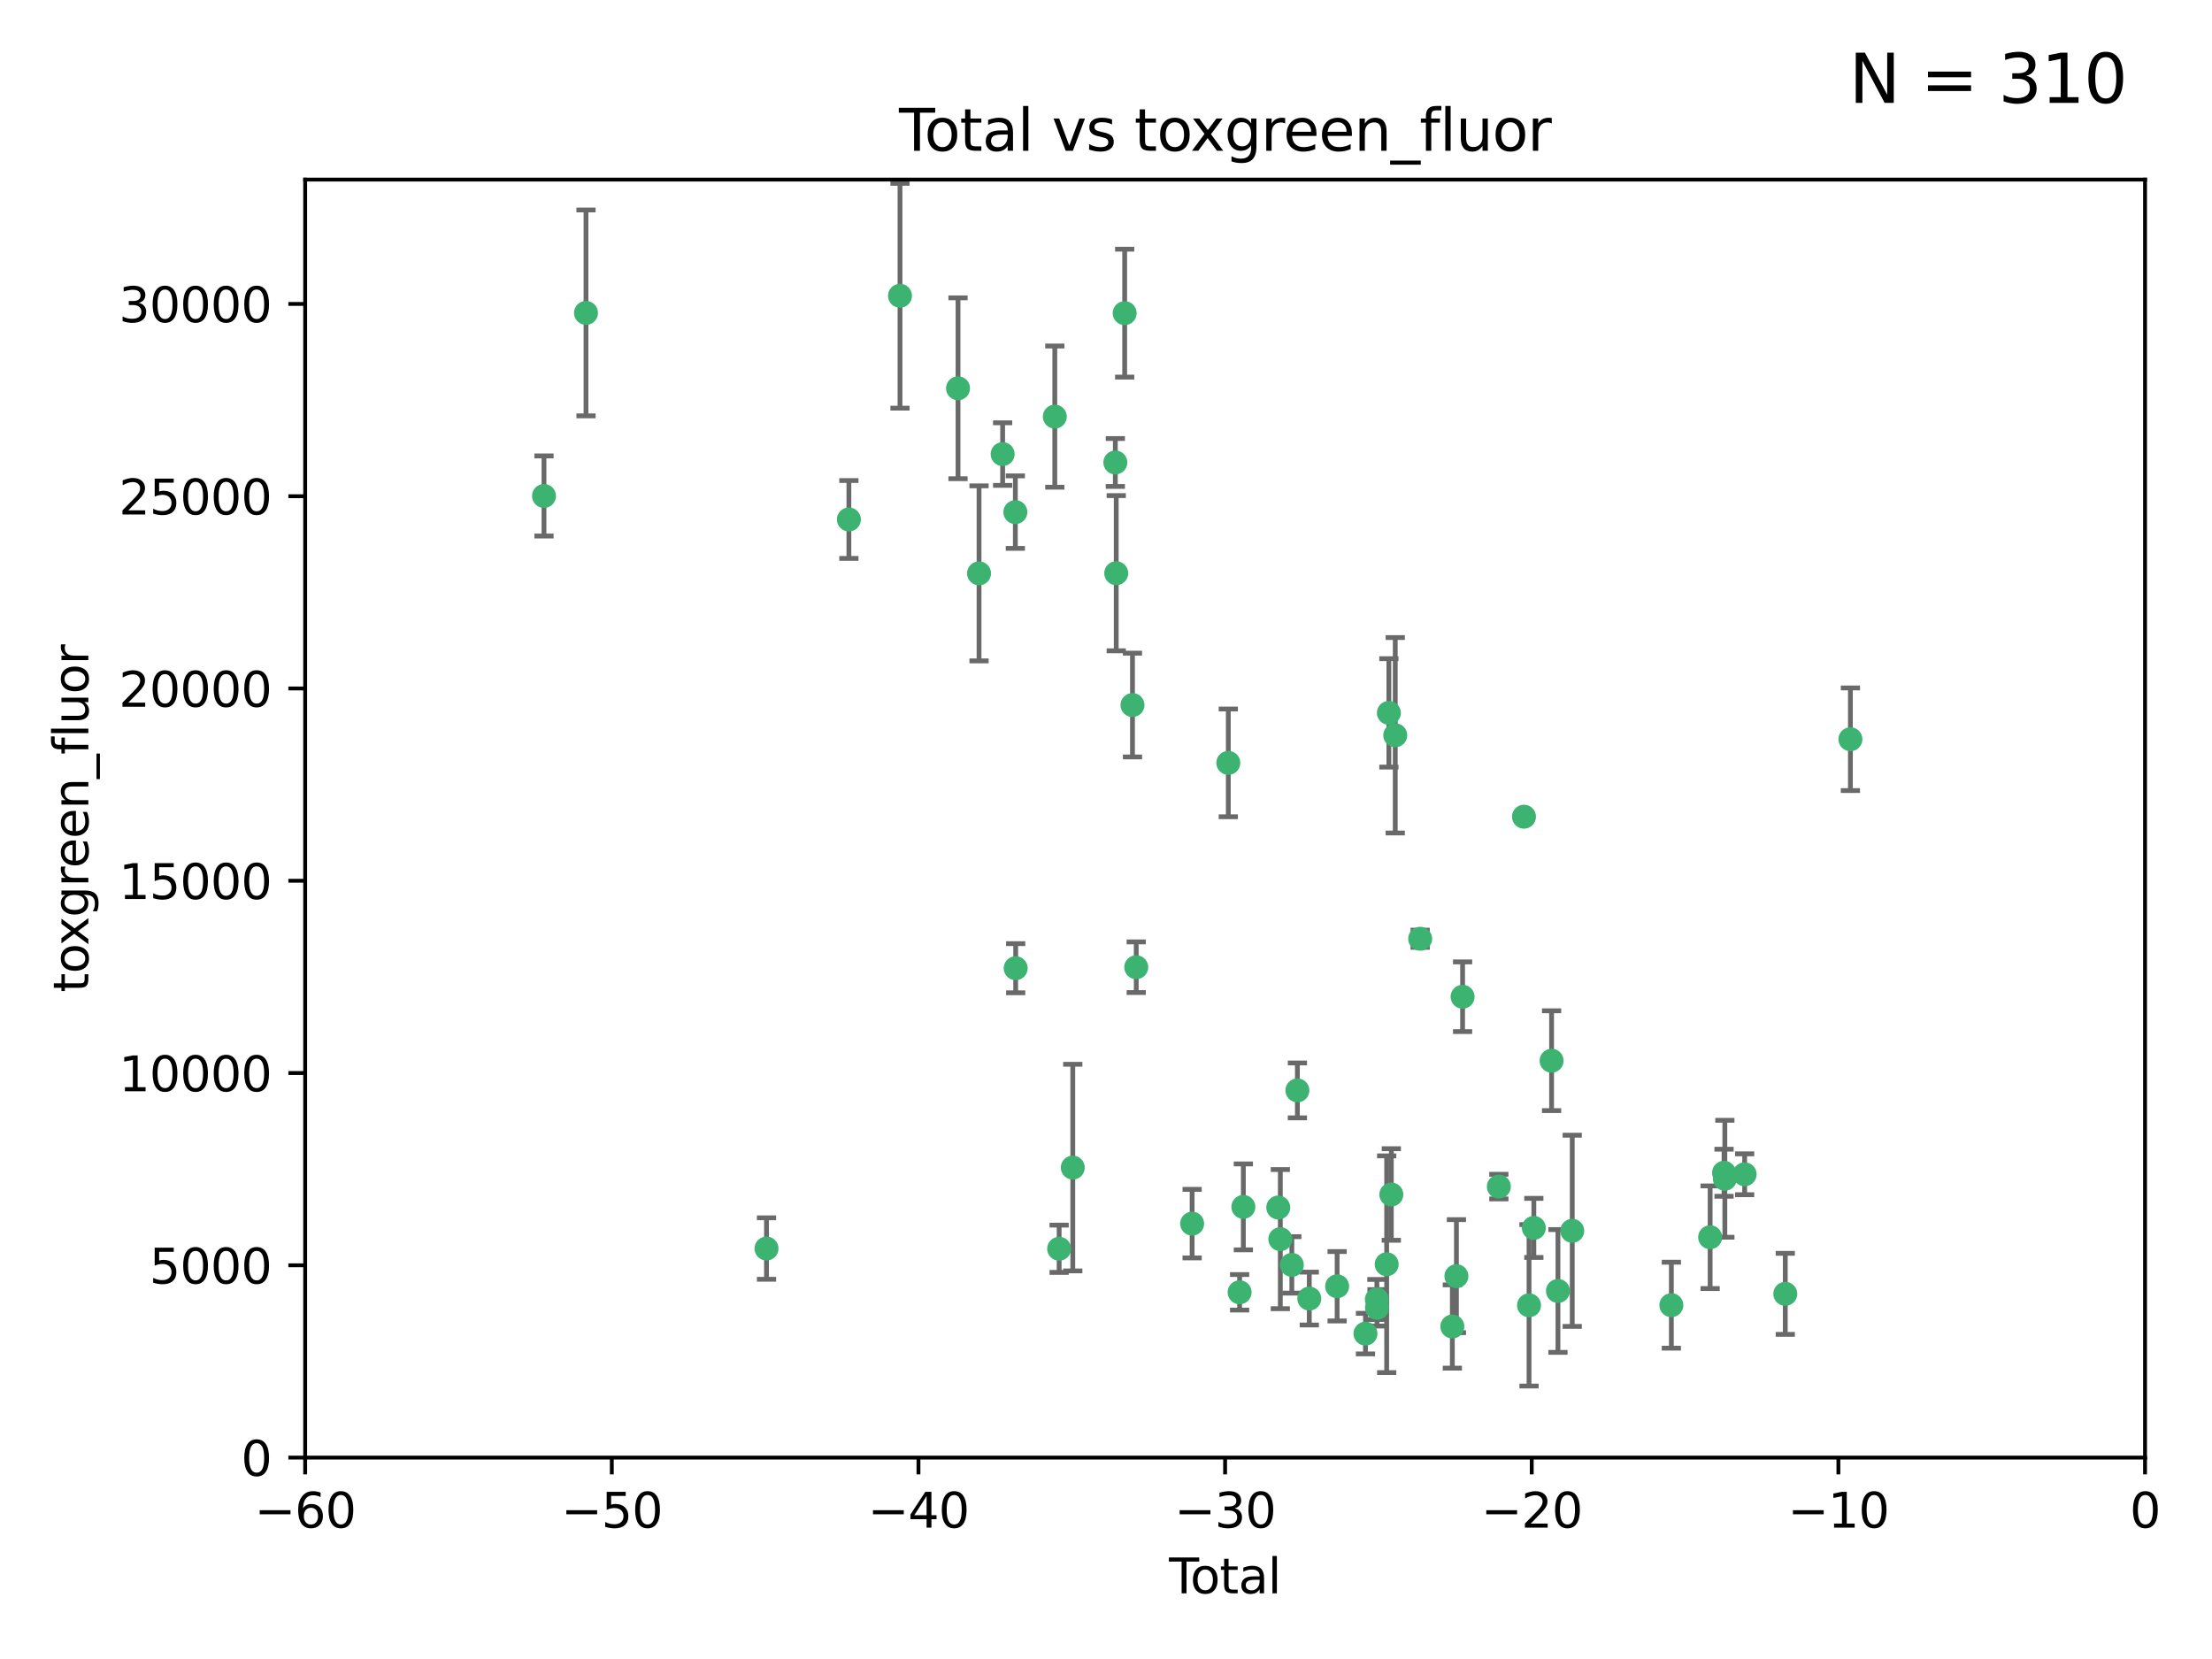 <?xml version="1.0" encoding="utf-8" standalone="no"?>
<!DOCTYPE svg PUBLIC "-//W3C//DTD SVG 1.1//EN"
  "http://www.w3.org/Graphics/SVG/1.1/DTD/svg11.dtd">
<svg xmlns:xlink="http://www.w3.org/1999/xlink" width="460.8pt" height="345.6pt" viewBox="0 0 460.8 345.6" xmlns="http://www.w3.org/2000/svg" version="1.1">
 <defs>
  <style type="text/css">*{stroke-linejoin: round; stroke-linecap: butt}</style>
 </defs>
 <g id="figure_1">
  <g id="patch_1">
   <path d="M 0 345.6 
L 460.8 345.6 
L 460.8 0 
L 0 0 
z
" style="fill: #ffffff"/>
  </g>
  <g id="axes_1">
   <g id="patch_2">
    <path d="M 63.571 303.64 
L 446.85 303.64 
L 446.85 37.411 
L 63.571 37.411 
z
" style="fill: #ffffff"/>
   </g>
   <g id="PathCollection_1">
    <defs>
     <path id="m41f78b7381" d="M 0 1.118 
C 0.297 1.118 0.581 1 0.791 0.791 
C 1 0.581 1.118 0.297 1.118 0 
C 1.118 -0.297 1 -0.581 0.791 -0.791 
C 0.581 -1 0.297 -1.118 0 -1.118 
C -0.297 -1.118 -0.581 -1 -0.791 -0.791 
C -1 -0.581 -1.118 -0.297 -1.118 0 
C -1.118 0.297 -1 0.581 -0.791 0.791 
C -0.581 1 -0.297 1.118 0 1.118 
z
" style="stroke: #3cb371"/>
    </defs>
    <g clip-path="url(#p07f45125e8)">
     <use xlink:href="#m41f78b7381" x="113.324" y="103.319" style="fill: #3cb371; stroke: #3cb371"/>
     <use xlink:href="#m41f78b7381" x="122.075" y="65.184" style="fill: #3cb371; stroke: #3cb371"/>
     <use xlink:href="#m41f78b7381" x="159.676" y="260.094" style="fill: #3cb371; stroke: #3cb371"/>
     <use xlink:href="#m41f78b7381" x="176.84" y="108.214" style="fill: #3cb371; stroke: #3cb371"/>
     <use xlink:href="#m41f78b7381" x="187.487" y="61.614" style="fill: #3cb371; stroke: #3cb371"/>
     <use xlink:href="#m41f78b7381" x="199.574" y="80.887" style="fill: #3cb371; stroke: #3cb371"/>
     <use xlink:href="#m41f78b7381" x="203.952" y="119.44" style="fill: #3cb371; stroke: #3cb371"/>
     <use xlink:href="#m41f78b7381" x="208.867" y="94.593" style="fill: #3cb371; stroke: #3cb371"/>
     <use xlink:href="#m41f78b7381" x="211.515" y="106.684" style="fill: #3cb371; stroke: #3cb371"/>
     <use xlink:href="#m41f78b7381" x="211.585" y="201.695" style="fill: #3cb371; stroke: #3cb371"/>
     <use xlink:href="#m41f78b7381" x="219.736" y="86.787" style="fill: #3cb371; stroke: #3cb371"/>
     <use xlink:href="#m41f78b7381" x="220.638" y="260.14" style="fill: #3cb371; stroke: #3cb371"/>
     <use xlink:href="#m41f78b7381" x="223.48" y="243.228" style="fill: #3cb371; stroke: #3cb371"/>
     <use xlink:href="#m41f78b7381" x="232.345" y="96.341" style="fill: #3cb371; stroke: #3cb371"/>
     <use xlink:href="#m41f78b7381" x="232.53" y="119.409" style="fill: #3cb371; stroke: #3cb371"/>
     <use xlink:href="#m41f78b7381" x="234.291" y="65.233" style="fill: #3cb371; stroke: #3cb371"/>
     <use xlink:href="#m41f78b7381" x="235.917" y="146.874" style="fill: #3cb371; stroke: #3cb371"/>
     <use xlink:href="#m41f78b7381" x="236.699" y="201.487" style="fill: #3cb371; stroke: #3cb371"/>
     <use xlink:href="#m41f78b7381" x="248.343" y="254.906" style="fill: #3cb371; stroke: #3cb371"/>
     <use xlink:href="#m41f78b7381" x="255.878" y="158.921" style="fill: #3cb371; stroke: #3cb371"/>
     <use xlink:href="#m41f78b7381" x="258.233" y="269.209" style="fill: #3cb371; stroke: #3cb371"/>
     <use xlink:href="#m41f78b7381" x="259.013" y="251.417" style="fill: #3cb371; stroke: #3cb371"/>
     <use xlink:href="#m41f78b7381" x="266.284" y="251.547" style="fill: #3cb371; stroke: #3cb371"/>
     <use xlink:href="#m41f78b7381" x="266.715" y="258.133" style="fill: #3cb371; stroke: #3cb371"/>
     <use xlink:href="#m41f78b7381" x="269.11" y="263.497" style="fill: #3cb371; stroke: #3cb371"/>
     <use xlink:href="#m41f78b7381" x="270.272" y="227.152" style="fill: #3cb371; stroke: #3cb371"/>
     <use xlink:href="#m41f78b7381" x="272.749" y="270.514" style="fill: #3cb371; stroke: #3cb371"/>
     <use xlink:href="#m41f78b7381" x="278.547" y="267.951" style="fill: #3cb371; stroke: #3cb371"/>
     <use xlink:href="#m41f78b7381" x="284.454" y="277.818" style="fill: #3cb371; stroke: #3cb371"/>
     <use xlink:href="#m41f78b7381" x="286.83" y="270.703" style="fill: #3cb371; stroke: #3cb371"/>
     <use xlink:href="#m41f78b7381" x="286.857" y="272.443" style="fill: #3cb371; stroke: #3cb371"/>
     <use xlink:href="#m41f78b7381" x="288.87" y="263.364" style="fill: #3cb371; stroke: #3cb371"/>
     <use xlink:href="#m41f78b7381" x="289.329" y="148.507" style="fill: #3cb371; stroke: #3cb371"/>
     <use xlink:href="#m41f78b7381" x="289.839" y="248.836" style="fill: #3cb371; stroke: #3cb371"/>
     <use xlink:href="#m41f78b7381" x="290.656" y="153.171" style="fill: #3cb371; stroke: #3cb371"/>
     <use xlink:href="#m41f78b7381" x="295.844" y="195.558" style="fill: #3cb371; stroke: #3cb371"/>
     <use xlink:href="#m41f78b7381" x="302.549" y="276.333" style="fill: #3cb371; stroke: #3cb371"/>
     <use xlink:href="#m41f78b7381" x="303.399" y="265.846" style="fill: #3cb371; stroke: #3cb371"/>
     <use xlink:href="#m41f78b7381" x="304.684" y="207.64" style="fill: #3cb371; stroke: #3cb371"/>
     <use xlink:href="#m41f78b7381" x="312.237" y="247.192" style="fill: #3cb371; stroke: #3cb371"/>
     <use xlink:href="#m41f78b7381" x="317.472" y="170.133" style="fill: #3cb371; stroke: #3cb371"/>
     <use xlink:href="#m41f78b7381" x="318.526" y="271.92" style="fill: #3cb371; stroke: #3cb371"/>
     <use xlink:href="#m41f78b7381" x="319.527" y="255.796" style="fill: #3cb371; stroke: #3cb371"/>
     <use xlink:href="#m41f78b7381" x="323.223" y="220.964" style="fill: #3cb371; stroke: #3cb371"/>
     <use xlink:href="#m41f78b7381" x="324.55" y="268.93" style="fill: #3cb371; stroke: #3cb371"/>
     <use xlink:href="#m41f78b7381" x="327.528" y="256.398" style="fill: #3cb371; stroke: #3cb371"/>
     <use xlink:href="#m41f78b7381" x="348.174" y="271.892" style="fill: #3cb371; stroke: #3cb371"/>
     <use xlink:href="#m41f78b7381" x="356.254" y="257.738" style="fill: #3cb371; stroke: #3cb371"/>
     <use xlink:href="#m41f78b7381" x="359.15" y="244.305" style="fill: #3cb371; stroke: #3cb371"/>
     <use xlink:href="#m41f78b7381" x="359.317" y="245.561" style="fill: #3cb371; stroke: #3cb371"/>
     <use xlink:href="#m41f78b7381" x="363.442" y="244.625" style="fill: #3cb371; stroke: #3cb371"/>
     <use xlink:href="#m41f78b7381" x="371.908" y="269.529" style="fill: #3cb371; stroke: #3cb371"/>
     <use xlink:href="#m41f78b7381" x="385.474" y="153.996" style="fill: #3cb371; stroke: #3cb371"/>
    </g>
   </g>
   <g id="matplotlib.axis_1">
    <g id="xtick_1">
     <g id="line2d_1">
      <defs>
       <path id="m1f40b7a25b" d="M 0 0 
L 0 3.5 
" style="stroke: #000000; stroke-width: 0.8"/>
      </defs>
      <g>
       <use xlink:href="#m1f40b7a25b" x="63.571" y="303.64" style="stroke: #000000; stroke-width: 0.8"/>
      </g>
     </g>
     <g id="text_1">
      <!-- −60 -->
      <g transform="translate(53.019 318.238)scale(0.1 -0.1)">
       <defs>
        <path id="DejaVuSans-2212" d="M 678 2272 
L 4684 2272 
L 4684 1741 
L 678 1741 
L 678 2272 
z
" transform="scale(0.016)"/>
        <path id="DejaVuSans-36" d="M 2113 2584 
Q 1688 2584 1439 2293 
Q 1191 2003 1191 1497 
Q 1191 994 1439 701 
Q 1688 409 2113 409 
Q 2538 409 2786 701 
Q 3034 994 3034 1497 
Q 3034 2003 2786 2293 
Q 2538 2584 2113 2584 
z
M 3366 4563 
L 3366 3988 
Q 3128 4100 2886 4159 
Q 2644 4219 2406 4219 
Q 1781 4219 1451 3797 
Q 1122 3375 1075 2522 
Q 1259 2794 1537 2939 
Q 1816 3084 2150 3084 
Q 2853 3084 3261 2657 
Q 3669 2231 3669 1497 
Q 3669 778 3244 343 
Q 2819 -91 2113 -91 
Q 1303 -91 875 529 
Q 447 1150 447 2328 
Q 447 3434 972 4092 
Q 1497 4750 2381 4750 
Q 2619 4750 2861 4703 
Q 3103 4656 3366 4563 
z
" transform="scale(0.016)"/>
        <path id="DejaVuSans-30" d="M 2034 4250 
Q 1547 4250 1301 3770 
Q 1056 3291 1056 2328 
Q 1056 1369 1301 889 
Q 1547 409 2034 409 
Q 2525 409 2770 889 
Q 3016 1369 3016 2328 
Q 3016 3291 2770 3770 
Q 2525 4250 2034 4250 
z
M 2034 4750 
Q 2819 4750 3233 4129 
Q 3647 3509 3647 2328 
Q 3647 1150 3233 529 
Q 2819 -91 2034 -91 
Q 1250 -91 836 529 
Q 422 1150 422 2328 
Q 422 3509 836 4129 
Q 1250 4750 2034 4750 
z
" transform="scale(0.016)"/>
       </defs>
       <use xlink:href="#DejaVuSans-2212"/>
       <use xlink:href="#DejaVuSans-36" x="83.789"/>
       <use xlink:href="#DejaVuSans-30" x="147.412"/>
      </g>
     </g>
    </g>
    <g id="xtick_2">
     <g id="line2d_2">
      <g>
       <use xlink:href="#m1f40b7a25b" x="127.451" y="303.64" style="stroke: #000000; stroke-width: 0.8"/>
      </g>
     </g>
     <g id="text_2">
      <!-- −50 -->
      <g transform="translate(116.899 318.238)scale(0.1 -0.1)">
       <defs>
        <path id="DejaVuSans-35" d="M 691 4666 
L 3169 4666 
L 3169 4134 
L 1269 4134 
L 1269 2991 
Q 1406 3038 1543 3061 
Q 1681 3084 1819 3084 
Q 2600 3084 3056 2656 
Q 3513 2228 3513 1497 
Q 3513 744 3044 326 
Q 2575 -91 1722 -91 
Q 1428 -91 1123 -41 
Q 819 9 494 109 
L 494 744 
Q 775 591 1075 516 
Q 1375 441 1709 441 
Q 2250 441 2565 725 
Q 2881 1009 2881 1497 
Q 2881 1984 2565 2268 
Q 2250 2553 1709 2553 
Q 1456 2553 1204 2497 
Q 953 2441 691 2322 
L 691 4666 
z
" transform="scale(0.016)"/>
       </defs>
       <use xlink:href="#DejaVuSans-2212"/>
       <use xlink:href="#DejaVuSans-35" x="83.789"/>
       <use xlink:href="#DejaVuSans-30" x="147.412"/>
      </g>
     </g>
    </g>
    <g id="xtick_3">
     <g id="line2d_3">
      <g>
       <use xlink:href="#m1f40b7a25b" x="191.331" y="303.64" style="stroke: #000000; stroke-width: 0.8"/>
      </g>
     </g>
     <g id="text_3">
      <!-- −40 -->
      <g transform="translate(180.778 318.238)scale(0.1 -0.1)">
       <defs>
        <path id="DejaVuSans-34" d="M 2419 4116 
L 825 1625 
L 2419 1625 
L 2419 4116 
z
M 2253 4666 
L 3047 4666 
L 3047 1625 
L 3713 1625 
L 3713 1100 
L 3047 1100 
L 3047 0 
L 2419 0 
L 2419 1100 
L 313 1100 
L 313 1709 
L 2253 4666 
z
" transform="scale(0.016)"/>
       </defs>
       <use xlink:href="#DejaVuSans-2212"/>
       <use xlink:href="#DejaVuSans-34" x="83.789"/>
       <use xlink:href="#DejaVuSans-30" x="147.412"/>
      </g>
     </g>
    </g>
    <g id="xtick_4">
     <g id="line2d_4">
      <g>
       <use xlink:href="#m1f40b7a25b" x="255.211" y="303.64" style="stroke: #000000; stroke-width: 0.8"/>
      </g>
     </g>
     <g id="text_4">
      <!-- −30 -->
      <g transform="translate(244.658 318.238)scale(0.1 -0.1)">
       <defs>
        <path id="DejaVuSans-33" d="M 2597 2516 
Q 3050 2419 3304 2112 
Q 3559 1806 3559 1356 
Q 3559 666 3084 287 
Q 2609 -91 1734 -91 
Q 1441 -91 1130 -33 
Q 819 25 488 141 
L 488 750 
Q 750 597 1062 519 
Q 1375 441 1716 441 
Q 2309 441 2620 675 
Q 2931 909 2931 1356 
Q 2931 1769 2642 2001 
Q 2353 2234 1838 2234 
L 1294 2234 
L 1294 2753 
L 1863 2753 
Q 2328 2753 2575 2939 
Q 2822 3125 2822 3475 
Q 2822 3834 2567 4026 
Q 2313 4219 1838 4219 
Q 1578 4219 1281 4162 
Q 984 4106 628 3988 
L 628 4550 
Q 988 4650 1302 4700 
Q 1616 4750 1894 4750 
Q 2613 4750 3031 4423 
Q 3450 4097 3450 3541 
Q 3450 3153 3228 2886 
Q 3006 2619 2597 2516 
z
" transform="scale(0.016)"/>
       </defs>
       <use xlink:href="#DejaVuSans-2212"/>
       <use xlink:href="#DejaVuSans-33" x="83.789"/>
       <use xlink:href="#DejaVuSans-30" x="147.412"/>
      </g>
     </g>
    </g>
    <g id="xtick_5">
     <g id="line2d_5">
      <g>
       <use xlink:href="#m1f40b7a25b" x="319.09" y="303.64" style="stroke: #000000; stroke-width: 0.8"/>
      </g>
     </g>
     <g id="text_5">
      <!-- −20 -->
      <g transform="translate(308.538 318.238)scale(0.1 -0.1)">
       <defs>
        <path id="DejaVuSans-32" d="M 1228 531 
L 3431 531 
L 3431 0 
L 469 0 
L 469 531 
Q 828 903 1448 1529 
Q 2069 2156 2228 2338 
Q 2531 2678 2651 2914 
Q 2772 3150 2772 3378 
Q 2772 3750 2511 3984 
Q 2250 4219 1831 4219 
Q 1534 4219 1204 4116 
Q 875 4013 500 3803 
L 500 4441 
Q 881 4594 1212 4672 
Q 1544 4750 1819 4750 
Q 2544 4750 2975 4387 
Q 3406 4025 3406 3419 
Q 3406 3131 3298 2873 
Q 3191 2616 2906 2266 
Q 2828 2175 2409 1742 
Q 1991 1309 1228 531 
z
" transform="scale(0.016)"/>
       </defs>
       <use xlink:href="#DejaVuSans-2212"/>
       <use xlink:href="#DejaVuSans-32" x="83.789"/>
       <use xlink:href="#DejaVuSans-30" x="147.412"/>
      </g>
     </g>
    </g>
    <g id="xtick_6">
     <g id="line2d_6">
      <g>
       <use xlink:href="#m1f40b7a25b" x="382.97" y="303.64" style="stroke: #000000; stroke-width: 0.8"/>
      </g>
     </g>
     <g id="text_6">
      <!-- −10 -->
      <g transform="translate(372.418 318.238)scale(0.1 -0.1)">
       <defs>
        <path id="DejaVuSans-31" d="M 794 531 
L 1825 531 
L 1825 4091 
L 703 3866 
L 703 4441 
L 1819 4666 
L 2450 4666 
L 2450 531 
L 3481 531 
L 3481 0 
L 794 0 
L 794 531 
z
" transform="scale(0.016)"/>
       </defs>
       <use xlink:href="#DejaVuSans-2212"/>
       <use xlink:href="#DejaVuSans-31" x="83.789"/>
       <use xlink:href="#DejaVuSans-30" x="147.412"/>
      </g>
     </g>
    </g>
    <g id="xtick_7">
     <g id="line2d_7">
      <g>
       <use xlink:href="#m1f40b7a25b" x="446.85" y="303.64" style="stroke: #000000; stroke-width: 0.8"/>
      </g>
     </g>
     <g id="text_7">
      <!-- 0 -->
      <g transform="translate(443.669 318.238)scale(0.1 -0.1)">
       <use xlink:href="#DejaVuSans-30"/>
      </g>
     </g>
    </g>
    <g id="text_8">
     <!-- Total -->
     <g transform="translate(243.534 331.917)scale(0.1 -0.1)">
      <defs>
       <path id="DejaVuSans-54" d="M -19 4666 
L 3928 4666 
L 3928 4134 
L 2272 4134 
L 2272 0 
L 1638 0 
L 1638 4134 
L -19 4134 
L -19 4666 
z
" transform="scale(0.016)"/>
       <path id="DejaVuSans-6f" d="M 1959 3097 
Q 1497 3097 1228 2736 
Q 959 2375 959 1747 
Q 959 1119 1226 758 
Q 1494 397 1959 397 
Q 2419 397 2687 759 
Q 2956 1122 2956 1747 
Q 2956 2369 2687 2733 
Q 2419 3097 1959 3097 
z
M 1959 3584 
Q 2709 3584 3137 3096 
Q 3566 2609 3566 1747 
Q 3566 888 3137 398 
Q 2709 -91 1959 -91 
Q 1206 -91 779 398 
Q 353 888 353 1747 
Q 353 2609 779 3096 
Q 1206 3584 1959 3584 
z
" transform="scale(0.016)"/>
       <path id="DejaVuSans-74" d="M 1172 4494 
L 1172 3500 
L 2356 3500 
L 2356 3053 
L 1172 3053 
L 1172 1153 
Q 1172 725 1289 603 
Q 1406 481 1766 481 
L 2356 481 
L 2356 0 
L 1766 0 
Q 1100 0 847 248 
Q 594 497 594 1153 
L 594 3053 
L 172 3053 
L 172 3500 
L 594 3500 
L 594 4494 
L 1172 4494 
z
" transform="scale(0.016)"/>
       <path id="DejaVuSans-61" d="M 2194 1759 
Q 1497 1759 1228 1600 
Q 959 1441 959 1056 
Q 959 750 1161 570 
Q 1363 391 1709 391 
Q 2188 391 2477 730 
Q 2766 1069 2766 1631 
L 2766 1759 
L 2194 1759 
z
M 3341 1997 
L 3341 0 
L 2766 0 
L 2766 531 
Q 2569 213 2275 61 
Q 1981 -91 1556 -91 
Q 1019 -91 701 211 
Q 384 513 384 1019 
Q 384 1609 779 1909 
Q 1175 2209 1959 2209 
L 2766 2209 
L 2766 2266 
Q 2766 2663 2505 2880 
Q 2244 3097 1772 3097 
Q 1472 3097 1187 3025 
Q 903 2953 641 2809 
L 641 3341 
Q 956 3463 1253 3523 
Q 1550 3584 1831 3584 
Q 2591 3584 2966 3190 
Q 3341 2797 3341 1997 
z
" transform="scale(0.016)"/>
       <path id="DejaVuSans-6c" d="M 603 4863 
L 1178 4863 
L 1178 0 
L 603 0 
L 603 4863 
z
" transform="scale(0.016)"/>
      </defs>
      <use xlink:href="#DejaVuSans-54"/>
      <use xlink:href="#DejaVuSans-6f" x="44.084"/>
      <use xlink:href="#DejaVuSans-74" x="105.266"/>
      <use xlink:href="#DejaVuSans-61" x="144.475"/>
      <use xlink:href="#DejaVuSans-6c" x="205.754"/>
     </g>
    </g>
   </g>
   <g id="matplotlib.axis_2">
    <g id="ytick_1">
     <g id="line2d_8">
      <defs>
       <path id="me2e75169f5" d="M 0 0 
L -3.5 0 
" style="stroke: #000000; stroke-width: 0.8"/>
      </defs>
      <g>
       <use xlink:href="#me2e75169f5" x="63.571" y="303.64" style="stroke: #000000; stroke-width: 0.8"/>
      </g>
     </g>
     <g id="text_9">
      <!-- 0 -->
      <g transform="translate(50.209 307.439)scale(0.1 -0.1)">
       <use xlink:href="#DejaVuSans-30"/>
      </g>
     </g>
    </g>
    <g id="ytick_2">
     <g id="line2d_9">
      <g>
       <use xlink:href="#me2e75169f5" x="63.571" y="263.586" style="stroke: #000000; stroke-width: 0.8"/>
      </g>
     </g>
     <g id="text_10">
      <!-- 5000 -->
      <g transform="translate(31.121 267.385)scale(0.1 -0.1)">
       <use xlink:href="#DejaVuSans-35"/>
       <use xlink:href="#DejaVuSans-30" x="63.623"/>
       <use xlink:href="#DejaVuSans-30" x="127.246"/>
       <use xlink:href="#DejaVuSans-30" x="190.869"/>
      </g>
     </g>
    </g>
    <g id="ytick_3">
     <g id="line2d_10">
      <g>
       <use xlink:href="#me2e75169f5" x="63.571" y="223.532" style="stroke: #000000; stroke-width: 0.8"/>
      </g>
     </g>
     <g id="text_11">
      <!-- 10000 -->
      <g transform="translate(24.759 227.331)scale(0.1 -0.1)">
       <use xlink:href="#DejaVuSans-31"/>
       <use xlink:href="#DejaVuSans-30" x="63.623"/>
       <use xlink:href="#DejaVuSans-30" x="127.246"/>
       <use xlink:href="#DejaVuSans-30" x="190.869"/>
       <use xlink:href="#DejaVuSans-30" x="254.492"/>
      </g>
     </g>
    </g>
    <g id="ytick_4">
     <g id="line2d_11">
      <g>
       <use xlink:href="#me2e75169f5" x="63.571" y="183.478" style="stroke: #000000; stroke-width: 0.8"/>
      </g>
     </g>
     <g id="text_12">
      <!-- 15000 -->
      <g transform="translate(24.759 187.278)scale(0.1 -0.1)">
       <use xlink:href="#DejaVuSans-31"/>
       <use xlink:href="#DejaVuSans-35" x="63.623"/>
       <use xlink:href="#DejaVuSans-30" x="127.246"/>
       <use xlink:href="#DejaVuSans-30" x="190.869"/>
       <use xlink:href="#DejaVuSans-30" x="254.492"/>
      </g>
     </g>
    </g>
    <g id="ytick_5">
     <g id="line2d_12">
      <g>
       <use xlink:href="#me2e75169f5" x="63.571" y="143.424" style="stroke: #000000; stroke-width: 0.8"/>
      </g>
     </g>
     <g id="text_13">
      <!-- 20000 -->
      <g transform="translate(24.759 147.224)scale(0.1 -0.1)">
       <use xlink:href="#DejaVuSans-32"/>
       <use xlink:href="#DejaVuSans-30" x="63.623"/>
       <use xlink:href="#DejaVuSans-30" x="127.246"/>
       <use xlink:href="#DejaVuSans-30" x="190.869"/>
       <use xlink:href="#DejaVuSans-30" x="254.492"/>
      </g>
     </g>
    </g>
    <g id="ytick_6">
     <g id="line2d_13">
      <g>
       <use xlink:href="#me2e75169f5" x="63.571" y="103.371" style="stroke: #000000; stroke-width: 0.8"/>
      </g>
     </g>
     <g id="text_14">
      <!-- 25000 -->
      <g transform="translate(24.759 107.17)scale(0.1 -0.1)">
       <use xlink:href="#DejaVuSans-32"/>
       <use xlink:href="#DejaVuSans-35" x="63.623"/>
       <use xlink:href="#DejaVuSans-30" x="127.246"/>
       <use xlink:href="#DejaVuSans-30" x="190.869"/>
       <use xlink:href="#DejaVuSans-30" x="254.492"/>
      </g>
     </g>
    </g>
    <g id="ytick_7">
     <g id="line2d_14">
      <g>
       <use xlink:href="#me2e75169f5" x="63.571" y="63.317" style="stroke: #000000; stroke-width: 0.8"/>
      </g>
     </g>
     <g id="text_15">
      <!-- 30000 -->
      <g transform="translate(24.759 67.116)scale(0.1 -0.1)">
       <use xlink:href="#DejaVuSans-33"/>
       <use xlink:href="#DejaVuSans-30" x="63.623"/>
       <use xlink:href="#DejaVuSans-30" x="127.246"/>
       <use xlink:href="#DejaVuSans-30" x="190.869"/>
       <use xlink:href="#DejaVuSans-30" x="254.492"/>
      </g>
     </g>
    </g>
    <g id="text_16">
     <!-- toxgreen_fluor -->
     <g transform="translate(18.401 206.72)rotate(-90)scale(0.1 -0.1)">
      <defs>
       <path id="DejaVuSans-78" d="M 3513 3500 
L 2247 1797 
L 3578 0 
L 2900 0 
L 1881 1375 
L 863 0 
L 184 0 
L 1544 1831 
L 300 3500 
L 978 3500 
L 1906 2253 
L 2834 3500 
L 3513 3500 
z
" transform="scale(0.016)"/>
       <path id="DejaVuSans-67" d="M 2906 1791 
Q 2906 2416 2648 2759 
Q 2391 3103 1925 3103 
Q 1463 3103 1205 2759 
Q 947 2416 947 1791 
Q 947 1169 1205 825 
Q 1463 481 1925 481 
Q 2391 481 2648 825 
Q 2906 1169 2906 1791 
z
M 3481 434 
Q 3481 -459 3084 -895 
Q 2688 -1331 1869 -1331 
Q 1566 -1331 1297 -1286 
Q 1028 -1241 775 -1147 
L 775 -588 
Q 1028 -725 1275 -790 
Q 1522 -856 1778 -856 
Q 2344 -856 2625 -561 
Q 2906 -266 2906 331 
L 2906 616 
Q 2728 306 2450 153 
Q 2172 0 1784 0 
Q 1141 0 747 490 
Q 353 981 353 1791 
Q 353 2603 747 3093 
Q 1141 3584 1784 3584 
Q 2172 3584 2450 3431 
Q 2728 3278 2906 2969 
L 2906 3500 
L 3481 3500 
L 3481 434 
z
" transform="scale(0.016)"/>
       <path id="DejaVuSans-72" d="M 2631 2963 
Q 2534 3019 2420 3045 
Q 2306 3072 2169 3072 
Q 1681 3072 1420 2755 
Q 1159 2438 1159 1844 
L 1159 0 
L 581 0 
L 581 3500 
L 1159 3500 
L 1159 2956 
Q 1341 3275 1631 3429 
Q 1922 3584 2338 3584 
Q 2397 3584 2469 3576 
Q 2541 3569 2628 3553 
L 2631 2963 
z
" transform="scale(0.016)"/>
       <path id="DejaVuSans-65" d="M 3597 1894 
L 3597 1613 
L 953 1613 
Q 991 1019 1311 708 
Q 1631 397 2203 397 
Q 2534 397 2845 478 
Q 3156 559 3463 722 
L 3463 178 
Q 3153 47 2828 -22 
Q 2503 -91 2169 -91 
Q 1331 -91 842 396 
Q 353 884 353 1716 
Q 353 2575 817 3079 
Q 1281 3584 2069 3584 
Q 2775 3584 3186 3129 
Q 3597 2675 3597 1894 
z
M 3022 2063 
Q 3016 2534 2758 2815 
Q 2500 3097 2075 3097 
Q 1594 3097 1305 2825 
Q 1016 2553 972 2059 
L 3022 2063 
z
" transform="scale(0.016)"/>
       <path id="DejaVuSans-6e" d="M 3513 2113 
L 3513 0 
L 2938 0 
L 2938 2094 
Q 2938 2591 2744 2837 
Q 2550 3084 2163 3084 
Q 1697 3084 1428 2787 
Q 1159 2491 1159 1978 
L 1159 0 
L 581 0 
L 581 3500 
L 1159 3500 
L 1159 2956 
Q 1366 3272 1645 3428 
Q 1925 3584 2291 3584 
Q 2894 3584 3203 3211 
Q 3513 2838 3513 2113 
z
" transform="scale(0.016)"/>
       <path id="DejaVuSans-5f" d="M 3263 -1063 
L 3263 -1509 
L -63 -1509 
L -63 -1063 
L 3263 -1063 
z
" transform="scale(0.016)"/>
       <path id="DejaVuSans-66" d="M 2375 4863 
L 2375 4384 
L 1825 4384 
Q 1516 4384 1395 4259 
Q 1275 4134 1275 3809 
L 1275 3500 
L 2222 3500 
L 2222 3053 
L 1275 3053 
L 1275 0 
L 697 0 
L 697 3053 
L 147 3053 
L 147 3500 
L 697 3500 
L 697 3744 
Q 697 4328 969 4595 
Q 1241 4863 1831 4863 
L 2375 4863 
z
" transform="scale(0.016)"/>
       <path id="DejaVuSans-75" d="M 544 1381 
L 544 3500 
L 1119 3500 
L 1119 1403 
Q 1119 906 1312 657 
Q 1506 409 1894 409 
Q 2359 409 2629 706 
Q 2900 1003 2900 1516 
L 2900 3500 
L 3475 3500 
L 3475 0 
L 2900 0 
L 2900 538 
Q 2691 219 2414 64 
Q 2138 -91 1772 -91 
Q 1169 -91 856 284 
Q 544 659 544 1381 
z
M 1991 3584 
L 1991 3584 
z
" transform="scale(0.016)"/>
      </defs>
      <use xlink:href="#DejaVuSans-74"/>
      <use xlink:href="#DejaVuSans-6f" x="39.209"/>
      <use xlink:href="#DejaVuSans-78" x="97.266"/>
      <use xlink:href="#DejaVuSans-67" x="156.445"/>
      <use xlink:href="#DejaVuSans-72" x="219.922"/>
      <use xlink:href="#DejaVuSans-65" x="258.785"/>
      <use xlink:href="#DejaVuSans-65" x="320.309"/>
      <use xlink:href="#DejaVuSans-6e" x="381.832"/>
      <use xlink:href="#DejaVuSans-5f" x="445.211"/>
      <use xlink:href="#DejaVuSans-66" x="495.211"/>
      <use xlink:href="#DejaVuSans-6c" x="530.416"/>
      <use xlink:href="#DejaVuSans-75" x="558.199"/>
      <use xlink:href="#DejaVuSans-6f" x="621.578"/>
      <use xlink:href="#DejaVuSans-72" x="682.76"/>
     </g>
    </g>
   </g>
   <g id="LineCollection_1">
    <path d="M 113.324 111.662 
L 113.324 94.976 
" clip-path="url(#p07f45125e8)" style="fill: none; stroke: #696969"/>
    <path d="M 122.075 86.629 
L 122.075 43.739 
" clip-path="url(#p07f45125e8)" style="fill: none; stroke: #696969"/>
    <path d="M 159.676 266.497 
L 159.676 253.692 
" clip-path="url(#p07f45125e8)" style="fill: none; stroke: #696969"/>
    <path d="M 176.84 116.326 
L 176.84 100.101 
" clip-path="url(#p07f45125e8)" style="fill: none; stroke: #696969"/>
    <path d="M 187.487 85.029 
L 187.487 38.199 
" clip-path="url(#p07f45125e8)" style="fill: none; stroke: #696969"/>
    <path d="M 199.574 99.727 
L 199.574 62.047 
" clip-path="url(#p07f45125e8)" style="fill: none; stroke: #696969"/>
    <path d="M 203.952 137.675 
L 203.952 101.206 
" clip-path="url(#p07f45125e8)" style="fill: none; stroke: #696969"/>
    <path d="M 208.867 101.108 
L 208.867 88.078 
" clip-path="url(#p07f45125e8)" style="fill: none; stroke: #696969"/>
    <path d="M 211.515 114.235 
L 211.515 99.134 
" clip-path="url(#p07f45125e8)" style="fill: none; stroke: #696969"/>
    <path d="M 211.585 206.809 
L 211.585 196.58 
" clip-path="url(#p07f45125e8)" style="fill: none; stroke: #696969"/>
    <path d="M 219.736 101.495 
L 219.736 72.08 
" clip-path="url(#p07f45125e8)" style="fill: none; stroke: #696969"/>
    <path d="M 220.638 265.065 
L 220.638 255.214 
" clip-path="url(#p07f45125e8)" style="fill: none; stroke: #696969"/>
    <path d="M 223.48 264.748 
L 223.48 221.708 
" clip-path="url(#p07f45125e8)" style="fill: none; stroke: #696969"/>
    <path d="M 232.345 101.329 
L 232.345 91.353 
" clip-path="url(#p07f45125e8)" style="fill: none; stroke: #696969"/>
    <path d="M 232.53 135.574 
L 232.53 103.243 
" clip-path="url(#p07f45125e8)" style="fill: none; stroke: #696969"/>
    <path d="M 234.291 78.556 
L 234.291 51.911 
" clip-path="url(#p07f45125e8)" style="fill: none; stroke: #696969"/>
    <path d="M 235.917 157.684 
L 235.917 136.065 
" clip-path="url(#p07f45125e8)" style="fill: none; stroke: #696969"/>
    <path d="M 236.699 206.761 
L 236.699 196.213 
" clip-path="url(#p07f45125e8)" style="fill: none; stroke: #696969"/>
    <path d="M 248.343 262.048 
L 248.343 247.764 
" clip-path="url(#p07f45125e8)" style="fill: none; stroke: #696969"/>
    <path d="M 255.878 170.147 
L 255.878 147.694 
" clip-path="url(#p07f45125e8)" style="fill: none; stroke: #696969"/>
    <path d="M 258.233 272.908 
L 258.233 265.511 
" clip-path="url(#p07f45125e8)" style="fill: none; stroke: #696969"/>
    <path d="M 259.013 260.365 
L 259.013 242.469 
" clip-path="url(#p07f45125e8)" style="fill: none; stroke: #696969"/>
    <path d="M 266.284 252.228 
L 266.284 250.867 
" clip-path="url(#p07f45125e8)" style="fill: none; stroke: #696969"/>
    <path d="M 266.715 272.621 
L 266.715 243.644 
" clip-path="url(#p07f45125e8)" style="fill: none; stroke: #696969"/>
    <path d="M 269.11 269.377 
L 269.11 257.616 
" clip-path="url(#p07f45125e8)" style="fill: none; stroke: #696969"/>
    <path d="M 270.272 232.87 
L 270.272 221.434 
" clip-path="url(#p07f45125e8)" style="fill: none; stroke: #696969"/>
    <path d="M 272.749 276.02 
L 272.749 265.008 
" clip-path="url(#p07f45125e8)" style="fill: none; stroke: #696969"/>
    <path d="M 278.547 275.179 
L 278.547 260.723 
" clip-path="url(#p07f45125e8)" style="fill: none; stroke: #696969"/>
    <path d="M 284.454 282.042 
L 284.454 273.593 
" clip-path="url(#p07f45125e8)" style="fill: none; stroke: #696969"/>
    <path d="M 286.83 274.871 
L 286.83 266.536 
" clip-path="url(#p07f45125e8)" style="fill: none; stroke: #696969"/>
    <path d="M 286.857 276.237 
L 286.857 268.649 
" clip-path="url(#p07f45125e8)" style="fill: none; stroke: #696969"/>
    <path d="M 288.87 285.938 
L 288.87 240.791 
" clip-path="url(#p07f45125e8)" style="fill: none; stroke: #696969"/>
    <path d="M 289.329 159.798 
L 289.329 137.216 
" clip-path="url(#p07f45125e8)" style="fill: none; stroke: #696969"/>
    <path d="M 289.839 258.377 
L 289.839 239.295 
" clip-path="url(#p07f45125e8)" style="fill: none; stroke: #696969"/>
    <path d="M 290.656 173.526 
L 290.656 132.815 
" clip-path="url(#p07f45125e8)" style="fill: none; stroke: #696969"/>
    <path d="M 295.844 197.349 
L 295.844 193.767 
" clip-path="url(#p07f45125e8)" style="fill: none; stroke: #696969"/>
    <path d="M 302.549 285.006 
L 302.549 267.659 
" clip-path="url(#p07f45125e8)" style="fill: none; stroke: #696969"/>
    <path d="M 303.399 277.617 
L 303.399 254.074 
" clip-path="url(#p07f45125e8)" style="fill: none; stroke: #696969"/>
    <path d="M 304.684 214.898 
L 304.684 200.382 
" clip-path="url(#p07f45125e8)" style="fill: none; stroke: #696969"/>
    <path d="M 312.237 249.762 
L 312.237 244.622 
" clip-path="url(#p07f45125e8)" style="fill: none; stroke: #696969"/>
    <path d="M 317.472 170.88 
L 317.472 169.387 
" clip-path="url(#p07f45125e8)" style="fill: none; stroke: #696969"/>
    <path d="M 318.526 288.737 
L 318.526 255.103 
" clip-path="url(#p07f45125e8)" style="fill: none; stroke: #696969"/>
    <path d="M 319.527 261.947 
L 319.527 249.645 
" clip-path="url(#p07f45125e8)" style="fill: none; stroke: #696969"/>
    <path d="M 323.223 231.359 
L 323.223 210.569 
" clip-path="url(#p07f45125e8)" style="fill: none; stroke: #696969"/>
    <path d="M 324.55 281.718 
L 324.55 256.142 
" clip-path="url(#p07f45125e8)" style="fill: none; stroke: #696969"/>
    <path d="M 327.528 276.313 
L 327.528 236.482 
" clip-path="url(#p07f45125e8)" style="fill: none; stroke: #696969"/>
    <path d="M 348.174 280.845 
L 348.174 262.939 
" clip-path="url(#p07f45125e8)" style="fill: none; stroke: #696969"/>
    <path d="M 356.254 268.432 
L 356.254 247.045 
" clip-path="url(#p07f45125e8)" style="fill: none; stroke: #696969"/>
    <path d="M 359.15 249.207 
L 359.15 239.402 
" clip-path="url(#p07f45125e8)" style="fill: none; stroke: #696969"/>
    <path d="M 359.317 257.737 
L 359.317 233.384 
" clip-path="url(#p07f45125e8)" style="fill: none; stroke: #696969"/>
    <path d="M 363.442 248.883 
L 363.442 240.367 
" clip-path="url(#p07f45125e8)" style="fill: none; stroke: #696969"/>
    <path d="M 371.908 277.972 
L 371.908 261.086 
" clip-path="url(#p07f45125e8)" style="fill: none; stroke: #696969"/>
    <path d="M 385.474 164.686 
L 385.474 143.305 
" clip-path="url(#p07f45125e8)" style="fill: none; stroke: #696969"/>
   </g>
   <g id="line2d_15">
    <defs>
     <path id="m0320b5a51d" d="M 2 0 
L -2 -0 
" style="stroke: #696969"/>
    </defs>
    <g clip-path="url(#p07f45125e8)">
     <use xlink:href="#m0320b5a51d" x="113.324" y="111.662" style="fill: #696969; stroke: #696969"/>
     <use xlink:href="#m0320b5a51d" x="122.075" y="86.629" style="fill: #696969; stroke: #696969"/>
     <use xlink:href="#m0320b5a51d" x="159.676" y="266.497" style="fill: #696969; stroke: #696969"/>
     <use xlink:href="#m0320b5a51d" x="176.84" y="116.326" style="fill: #696969; stroke: #696969"/>
     <use xlink:href="#m0320b5a51d" x="187.487" y="85.029" style="fill: #696969; stroke: #696969"/>
     <use xlink:href="#m0320b5a51d" x="199.574" y="99.727" style="fill: #696969; stroke: #696969"/>
     <use xlink:href="#m0320b5a51d" x="203.952" y="137.675" style="fill: #696969; stroke: #696969"/>
     <use xlink:href="#m0320b5a51d" x="208.867" y="101.108" style="fill: #696969; stroke: #696969"/>
     <use xlink:href="#m0320b5a51d" x="211.515" y="114.235" style="fill: #696969; stroke: #696969"/>
     <use xlink:href="#m0320b5a51d" x="211.585" y="206.809" style="fill: #696969; stroke: #696969"/>
     <use xlink:href="#m0320b5a51d" x="219.736" y="101.495" style="fill: #696969; stroke: #696969"/>
     <use xlink:href="#m0320b5a51d" x="220.638" y="265.065" style="fill: #696969; stroke: #696969"/>
     <use xlink:href="#m0320b5a51d" x="223.48" y="264.748" style="fill: #696969; stroke: #696969"/>
     <use xlink:href="#m0320b5a51d" x="232.345" y="101.329" style="fill: #696969; stroke: #696969"/>
     <use xlink:href="#m0320b5a51d" x="232.53" y="135.574" style="fill: #696969; stroke: #696969"/>
     <use xlink:href="#m0320b5a51d" x="234.291" y="78.556" style="fill: #696969; stroke: #696969"/>
     <use xlink:href="#m0320b5a51d" x="235.917" y="157.684" style="fill: #696969; stroke: #696969"/>
     <use xlink:href="#m0320b5a51d" x="236.699" y="206.761" style="fill: #696969; stroke: #696969"/>
     <use xlink:href="#m0320b5a51d" x="248.343" y="262.048" style="fill: #696969; stroke: #696969"/>
     <use xlink:href="#m0320b5a51d" x="255.878" y="170.147" style="fill: #696969; stroke: #696969"/>
     <use xlink:href="#m0320b5a51d" x="258.233" y="272.908" style="fill: #696969; stroke: #696969"/>
     <use xlink:href="#m0320b5a51d" x="259.013" y="260.365" style="fill: #696969; stroke: #696969"/>
     <use xlink:href="#m0320b5a51d" x="266.284" y="252.228" style="fill: #696969; stroke: #696969"/>
     <use xlink:href="#m0320b5a51d" x="266.715" y="272.621" style="fill: #696969; stroke: #696969"/>
     <use xlink:href="#m0320b5a51d" x="269.11" y="269.377" style="fill: #696969; stroke: #696969"/>
     <use xlink:href="#m0320b5a51d" x="270.272" y="232.87" style="fill: #696969; stroke: #696969"/>
     <use xlink:href="#m0320b5a51d" x="272.749" y="276.02" style="fill: #696969; stroke: #696969"/>
     <use xlink:href="#m0320b5a51d" x="278.547" y="275.179" style="fill: #696969; stroke: #696969"/>
     <use xlink:href="#m0320b5a51d" x="284.454" y="282.042" style="fill: #696969; stroke: #696969"/>
     <use xlink:href="#m0320b5a51d" x="286.83" y="274.871" style="fill: #696969; stroke: #696969"/>
     <use xlink:href="#m0320b5a51d" x="286.857" y="276.237" style="fill: #696969; stroke: #696969"/>
     <use xlink:href="#m0320b5a51d" x="288.87" y="285.938" style="fill: #696969; stroke: #696969"/>
     <use xlink:href="#m0320b5a51d" x="289.329" y="159.798" style="fill: #696969; stroke: #696969"/>
     <use xlink:href="#m0320b5a51d" x="289.839" y="258.377" style="fill: #696969; stroke: #696969"/>
     <use xlink:href="#m0320b5a51d" x="290.656" y="173.526" style="fill: #696969; stroke: #696969"/>
     <use xlink:href="#m0320b5a51d" x="295.844" y="197.349" style="fill: #696969; stroke: #696969"/>
     <use xlink:href="#m0320b5a51d" x="302.549" y="285.006" style="fill: #696969; stroke: #696969"/>
     <use xlink:href="#m0320b5a51d" x="303.399" y="277.617" style="fill: #696969; stroke: #696969"/>
     <use xlink:href="#m0320b5a51d" x="304.684" y="214.898" style="fill: #696969; stroke: #696969"/>
     <use xlink:href="#m0320b5a51d" x="312.237" y="249.762" style="fill: #696969; stroke: #696969"/>
     <use xlink:href="#m0320b5a51d" x="317.472" y="170.88" style="fill: #696969; stroke: #696969"/>
     <use xlink:href="#m0320b5a51d" x="318.526" y="288.737" style="fill: #696969; stroke: #696969"/>
     <use xlink:href="#m0320b5a51d" x="319.527" y="261.947" style="fill: #696969; stroke: #696969"/>
     <use xlink:href="#m0320b5a51d" x="323.223" y="231.359" style="fill: #696969; stroke: #696969"/>
     <use xlink:href="#m0320b5a51d" x="324.55" y="281.718" style="fill: #696969; stroke: #696969"/>
     <use xlink:href="#m0320b5a51d" x="327.528" y="276.313" style="fill: #696969; stroke: #696969"/>
     <use xlink:href="#m0320b5a51d" x="348.174" y="280.845" style="fill: #696969; stroke: #696969"/>
     <use xlink:href="#m0320b5a51d" x="356.254" y="268.432" style="fill: #696969; stroke: #696969"/>
     <use xlink:href="#m0320b5a51d" x="359.15" y="249.207" style="fill: #696969; stroke: #696969"/>
     <use xlink:href="#m0320b5a51d" x="359.317" y="257.737" style="fill: #696969; stroke: #696969"/>
     <use xlink:href="#m0320b5a51d" x="363.442" y="248.883" style="fill: #696969; stroke: #696969"/>
     <use xlink:href="#m0320b5a51d" x="371.908" y="277.972" style="fill: #696969; stroke: #696969"/>
     <use xlink:href="#m0320b5a51d" x="385.474" y="164.686" style="fill: #696969; stroke: #696969"/>
    </g>
   </g>
   <g id="line2d_16">
    <g clip-path="url(#p07f45125e8)">
     <use xlink:href="#m0320b5a51d" x="113.324" y="94.976" style="fill: #696969; stroke: #696969"/>
     <use xlink:href="#m0320b5a51d" x="122.075" y="43.739" style="fill: #696969; stroke: #696969"/>
     <use xlink:href="#m0320b5a51d" x="159.676" y="253.692" style="fill: #696969; stroke: #696969"/>
     <use xlink:href="#m0320b5a51d" x="176.84" y="100.101" style="fill: #696969; stroke: #696969"/>
     <use xlink:href="#m0320b5a51d" x="187.487" y="38.199" style="fill: #696969; stroke: #696969"/>
     <use xlink:href="#m0320b5a51d" x="199.574" y="62.047" style="fill: #696969; stroke: #696969"/>
     <use xlink:href="#m0320b5a51d" x="203.952" y="101.206" style="fill: #696969; stroke: #696969"/>
     <use xlink:href="#m0320b5a51d" x="208.867" y="88.078" style="fill: #696969; stroke: #696969"/>
     <use xlink:href="#m0320b5a51d" x="211.515" y="99.134" style="fill: #696969; stroke: #696969"/>
     <use xlink:href="#m0320b5a51d" x="211.585" y="196.58" style="fill: #696969; stroke: #696969"/>
     <use xlink:href="#m0320b5a51d" x="219.736" y="72.08" style="fill: #696969; stroke: #696969"/>
     <use xlink:href="#m0320b5a51d" x="220.638" y="255.214" style="fill: #696969; stroke: #696969"/>
     <use xlink:href="#m0320b5a51d" x="223.48" y="221.708" style="fill: #696969; stroke: #696969"/>
     <use xlink:href="#m0320b5a51d" x="232.345" y="91.353" style="fill: #696969; stroke: #696969"/>
     <use xlink:href="#m0320b5a51d" x="232.53" y="103.243" style="fill: #696969; stroke: #696969"/>
     <use xlink:href="#m0320b5a51d" x="234.291" y="51.911" style="fill: #696969; stroke: #696969"/>
     <use xlink:href="#m0320b5a51d" x="235.917" y="136.065" style="fill: #696969; stroke: #696969"/>
     <use xlink:href="#m0320b5a51d" x="236.699" y="196.213" style="fill: #696969; stroke: #696969"/>
     <use xlink:href="#m0320b5a51d" x="248.343" y="247.764" style="fill: #696969; stroke: #696969"/>
     <use xlink:href="#m0320b5a51d" x="255.878" y="147.694" style="fill: #696969; stroke: #696969"/>
     <use xlink:href="#m0320b5a51d" x="258.233" y="265.511" style="fill: #696969; stroke: #696969"/>
     <use xlink:href="#m0320b5a51d" x="259.013" y="242.469" style="fill: #696969; stroke: #696969"/>
     <use xlink:href="#m0320b5a51d" x="266.284" y="250.867" style="fill: #696969; stroke: #696969"/>
     <use xlink:href="#m0320b5a51d" x="266.715" y="243.644" style="fill: #696969; stroke: #696969"/>
     <use xlink:href="#m0320b5a51d" x="269.11" y="257.616" style="fill: #696969; stroke: #696969"/>
     <use xlink:href="#m0320b5a51d" x="270.272" y="221.434" style="fill: #696969; stroke: #696969"/>
     <use xlink:href="#m0320b5a51d" x="272.749" y="265.008" style="fill: #696969; stroke: #696969"/>
     <use xlink:href="#m0320b5a51d" x="278.547" y="260.723" style="fill: #696969; stroke: #696969"/>
     <use xlink:href="#m0320b5a51d" x="284.454" y="273.593" style="fill: #696969; stroke: #696969"/>
     <use xlink:href="#m0320b5a51d" x="286.83" y="266.536" style="fill: #696969; stroke: #696969"/>
     <use xlink:href="#m0320b5a51d" x="286.857" y="268.649" style="fill: #696969; stroke: #696969"/>
     <use xlink:href="#m0320b5a51d" x="288.87" y="240.791" style="fill: #696969; stroke: #696969"/>
     <use xlink:href="#m0320b5a51d" x="289.329" y="137.216" style="fill: #696969; stroke: #696969"/>
     <use xlink:href="#m0320b5a51d" x="289.839" y="239.295" style="fill: #696969; stroke: #696969"/>
     <use xlink:href="#m0320b5a51d" x="290.656" y="132.815" style="fill: #696969; stroke: #696969"/>
     <use xlink:href="#m0320b5a51d" x="295.844" y="193.767" style="fill: #696969; stroke: #696969"/>
     <use xlink:href="#m0320b5a51d" x="302.549" y="267.659" style="fill: #696969; stroke: #696969"/>
     <use xlink:href="#m0320b5a51d" x="303.399" y="254.074" style="fill: #696969; stroke: #696969"/>
     <use xlink:href="#m0320b5a51d" x="304.684" y="200.382" style="fill: #696969; stroke: #696969"/>
     <use xlink:href="#m0320b5a51d" x="312.237" y="244.622" style="fill: #696969; stroke: #696969"/>
     <use xlink:href="#m0320b5a51d" x="317.472" y="169.387" style="fill: #696969; stroke: #696969"/>
     <use xlink:href="#m0320b5a51d" x="318.526" y="255.103" style="fill: #696969; stroke: #696969"/>
     <use xlink:href="#m0320b5a51d" x="319.527" y="249.645" style="fill: #696969; stroke: #696969"/>
     <use xlink:href="#m0320b5a51d" x="323.223" y="210.569" style="fill: #696969; stroke: #696969"/>
     <use xlink:href="#m0320b5a51d" x="324.55" y="256.142" style="fill: #696969; stroke: #696969"/>
     <use xlink:href="#m0320b5a51d" x="327.528" y="236.482" style="fill: #696969; stroke: #696969"/>
     <use xlink:href="#m0320b5a51d" x="348.174" y="262.939" style="fill: #696969; stroke: #696969"/>
     <use xlink:href="#m0320b5a51d" x="356.254" y="247.045" style="fill: #696969; stroke: #696969"/>
     <use xlink:href="#m0320b5a51d" x="359.15" y="239.402" style="fill: #696969; stroke: #696969"/>
     <use xlink:href="#m0320b5a51d" x="359.317" y="233.384" style="fill: #696969; stroke: #696969"/>
     <use xlink:href="#m0320b5a51d" x="363.442" y="240.367" style="fill: #696969; stroke: #696969"/>
     <use xlink:href="#m0320b5a51d" x="371.908" y="261.086" style="fill: #696969; stroke: #696969"/>
     <use xlink:href="#m0320b5a51d" x="385.474" y="143.305" style="fill: #696969; stroke: #696969"/>
    </g>
   </g>
   <g id="line2d_17">
    <defs>
     <path id="mc873ac18c9" d="M 0 2 
C 0.53 2 1.039 1.789 1.414 1.414 
C 1.789 1.039 2 0.53 2 0 
C 2 -0.53 1.789 -1.039 1.414 -1.414 
C 1.039 -1.789 0.53 -2 0 -2 
C -0.53 -2 -1.039 -1.789 -1.414 -1.414 
C -1.789 -1.039 -2 -0.53 -2 0 
C -2 0.53 -1.789 1.039 -1.414 1.414 
C -1.039 1.789 -0.53 2 0 2 
z
" style="stroke: #3cb371"/>
    </defs>
    <g clip-path="url(#p07f45125e8)">
     <use xlink:href="#mc873ac18c9" x="113.324" y="103.319" style="fill: #3cb371; stroke: #3cb371"/>
     <use xlink:href="#mc873ac18c9" x="122.075" y="65.184" style="fill: #3cb371; stroke: #3cb371"/>
     <use xlink:href="#mc873ac18c9" x="159.676" y="260.094" style="fill: #3cb371; stroke: #3cb371"/>
     <use xlink:href="#mc873ac18c9" x="176.84" y="108.214" style="fill: #3cb371; stroke: #3cb371"/>
     <use xlink:href="#mc873ac18c9" x="187.487" y="61.614" style="fill: #3cb371; stroke: #3cb371"/>
     <use xlink:href="#mc873ac18c9" x="199.574" y="80.887" style="fill: #3cb371; stroke: #3cb371"/>
     <use xlink:href="#mc873ac18c9" x="203.952" y="119.44" style="fill: #3cb371; stroke: #3cb371"/>
     <use xlink:href="#mc873ac18c9" x="208.867" y="94.593" style="fill: #3cb371; stroke: #3cb371"/>
     <use xlink:href="#mc873ac18c9" x="211.515" y="106.684" style="fill: #3cb371; stroke: #3cb371"/>
     <use xlink:href="#mc873ac18c9" x="211.585" y="201.695" style="fill: #3cb371; stroke: #3cb371"/>
     <use xlink:href="#mc873ac18c9" x="219.736" y="86.787" style="fill: #3cb371; stroke: #3cb371"/>
     <use xlink:href="#mc873ac18c9" x="220.638" y="260.14" style="fill: #3cb371; stroke: #3cb371"/>
     <use xlink:href="#mc873ac18c9" x="223.48" y="243.228" style="fill: #3cb371; stroke: #3cb371"/>
     <use xlink:href="#mc873ac18c9" x="232.345" y="96.341" style="fill: #3cb371; stroke: #3cb371"/>
     <use xlink:href="#mc873ac18c9" x="232.53" y="119.409" style="fill: #3cb371; stroke: #3cb371"/>
     <use xlink:href="#mc873ac18c9" x="234.291" y="65.233" style="fill: #3cb371; stroke: #3cb371"/>
     <use xlink:href="#mc873ac18c9" x="235.917" y="146.874" style="fill: #3cb371; stroke: #3cb371"/>
     <use xlink:href="#mc873ac18c9" x="236.699" y="201.487" style="fill: #3cb371; stroke: #3cb371"/>
     <use xlink:href="#mc873ac18c9" x="248.343" y="254.906" style="fill: #3cb371; stroke: #3cb371"/>
     <use xlink:href="#mc873ac18c9" x="255.878" y="158.921" style="fill: #3cb371; stroke: #3cb371"/>
     <use xlink:href="#mc873ac18c9" x="258.233" y="269.209" style="fill: #3cb371; stroke: #3cb371"/>
     <use xlink:href="#mc873ac18c9" x="259.013" y="251.417" style="fill: #3cb371; stroke: #3cb371"/>
     <use xlink:href="#mc873ac18c9" x="266.284" y="251.547" style="fill: #3cb371; stroke: #3cb371"/>
     <use xlink:href="#mc873ac18c9" x="266.715" y="258.133" style="fill: #3cb371; stroke: #3cb371"/>
     <use xlink:href="#mc873ac18c9" x="269.11" y="263.497" style="fill: #3cb371; stroke: #3cb371"/>
     <use xlink:href="#mc873ac18c9" x="270.272" y="227.152" style="fill: #3cb371; stroke: #3cb371"/>
     <use xlink:href="#mc873ac18c9" x="272.749" y="270.514" style="fill: #3cb371; stroke: #3cb371"/>
     <use xlink:href="#mc873ac18c9" x="278.547" y="267.951" style="fill: #3cb371; stroke: #3cb371"/>
     <use xlink:href="#mc873ac18c9" x="284.454" y="277.818" style="fill: #3cb371; stroke: #3cb371"/>
     <use xlink:href="#mc873ac18c9" x="286.83" y="270.703" style="fill: #3cb371; stroke: #3cb371"/>
     <use xlink:href="#mc873ac18c9" x="286.857" y="272.443" style="fill: #3cb371; stroke: #3cb371"/>
     <use xlink:href="#mc873ac18c9" x="288.87" y="263.364" style="fill: #3cb371; stroke: #3cb371"/>
     <use xlink:href="#mc873ac18c9" x="289.329" y="148.507" style="fill: #3cb371; stroke: #3cb371"/>
     <use xlink:href="#mc873ac18c9" x="289.839" y="248.836" style="fill: #3cb371; stroke: #3cb371"/>
     <use xlink:href="#mc873ac18c9" x="290.656" y="153.171" style="fill: #3cb371; stroke: #3cb371"/>
     <use xlink:href="#mc873ac18c9" x="295.844" y="195.558" style="fill: #3cb371; stroke: #3cb371"/>
     <use xlink:href="#mc873ac18c9" x="302.549" y="276.333" style="fill: #3cb371; stroke: #3cb371"/>
     <use xlink:href="#mc873ac18c9" x="303.399" y="265.846" style="fill: #3cb371; stroke: #3cb371"/>
     <use xlink:href="#mc873ac18c9" x="304.684" y="207.64" style="fill: #3cb371; stroke: #3cb371"/>
     <use xlink:href="#mc873ac18c9" x="312.237" y="247.192" style="fill: #3cb371; stroke: #3cb371"/>
     <use xlink:href="#mc873ac18c9" x="317.472" y="170.133" style="fill: #3cb371; stroke: #3cb371"/>
     <use xlink:href="#mc873ac18c9" x="318.526" y="271.92" style="fill: #3cb371; stroke: #3cb371"/>
     <use xlink:href="#mc873ac18c9" x="319.527" y="255.796" style="fill: #3cb371; stroke: #3cb371"/>
     <use xlink:href="#mc873ac18c9" x="323.223" y="220.964" style="fill: #3cb371; stroke: #3cb371"/>
     <use xlink:href="#mc873ac18c9" x="324.55" y="268.93" style="fill: #3cb371; stroke: #3cb371"/>
     <use xlink:href="#mc873ac18c9" x="327.528" y="256.398" style="fill: #3cb371; stroke: #3cb371"/>
     <use xlink:href="#mc873ac18c9" x="348.174" y="271.892" style="fill: #3cb371; stroke: #3cb371"/>
     <use xlink:href="#mc873ac18c9" x="356.254" y="257.738" style="fill: #3cb371; stroke: #3cb371"/>
     <use xlink:href="#mc873ac18c9" x="359.15" y="244.305" style="fill: #3cb371; stroke: #3cb371"/>
     <use xlink:href="#mc873ac18c9" x="359.317" y="245.561" style="fill: #3cb371; stroke: #3cb371"/>
     <use xlink:href="#mc873ac18c9" x="363.442" y="244.625" style="fill: #3cb371; stroke: #3cb371"/>
     <use xlink:href="#mc873ac18c9" x="371.908" y="269.529" style="fill: #3cb371; stroke: #3cb371"/>
     <use xlink:href="#mc873ac18c9" x="385.474" y="153.996" style="fill: #3cb371; stroke: #3cb371"/>
    </g>
   </g>
   <g id="patch_3">
    <path d="M 63.571 303.64 
L 63.571 37.411 
" style="fill: none; stroke: #000000; stroke-width: 0.8; stroke-linejoin: miter; stroke-linecap: square"/>
   </g>
   <g id="patch_4">
    <path d="M 446.85 303.64 
L 446.85 37.411 
" style="fill: none; stroke: #000000; stroke-width: 0.8; stroke-linejoin: miter; stroke-linecap: square"/>
   </g>
   <g id="patch_5">
    <path d="M 63.571 303.64 
L 446.85 303.64 
" style="fill: none; stroke: #000000; stroke-width: 0.8; stroke-linejoin: miter; stroke-linecap: square"/>
   </g>
   <g id="patch_6">
    <path d="M 63.571 37.411 
L 446.85 37.411 
" style="fill: none; stroke: #000000; stroke-width: 0.8; stroke-linejoin: miter; stroke-linecap: square"/>
   </g>
   <g id="text_17">
    <!-- N = 310 -->
    <g transform="translate(385.191 21.426)scale(0.14 -0.14)">
     <defs>
      <path id="DejaVuSans-4e" d="M 628 4666 
L 1478 4666 
L 3547 763 
L 3547 4666 
L 4159 4666 
L 4159 0 
L 3309 0 
L 1241 3903 
L 1241 0 
L 628 0 
L 628 4666 
z
" transform="scale(0.016)"/>
      <path id="DejaVuSans-20" transform="scale(0.016)"/>
      <path id="DejaVuSans-3d" d="M 678 2906 
L 4684 2906 
L 4684 2381 
L 678 2381 
L 678 2906 
z
M 678 1631 
L 4684 1631 
L 4684 1100 
L 678 1100 
L 678 1631 
z
" transform="scale(0.016)"/>
     </defs>
     <use xlink:href="#DejaVuSans-4e"/>
     <use xlink:href="#DejaVuSans-20" x="74.805"/>
     <use xlink:href="#DejaVuSans-3d" x="106.592"/>
     <use xlink:href="#DejaVuSans-20" x="190.381"/>
     <use xlink:href="#DejaVuSans-33" x="222.168"/>
     <use xlink:href="#DejaVuSans-31" x="285.791"/>
     <use xlink:href="#DejaVuSans-30" x="349.414"/>
    </g>
   </g>
   <g id="text_18">
    <!-- Total vs toxgreen_fluor -->
    <g transform="translate(187.275 31.411)scale(0.12 -0.12)">
     <defs>
      <path id="DejaVuSans-76" d="M 191 3500 
L 800 3500 
L 1894 563 
L 2988 3500 
L 3597 3500 
L 2284 0 
L 1503 0 
L 191 3500 
z
" transform="scale(0.016)"/>
      <path id="DejaVuSans-73" d="M 2834 3397 
L 2834 2853 
Q 2591 2978 2328 3040 
Q 2066 3103 1784 3103 
Q 1356 3103 1142 2972 
Q 928 2841 928 2578 
Q 928 2378 1081 2264 
Q 1234 2150 1697 2047 
L 1894 2003 
Q 2506 1872 2764 1633 
Q 3022 1394 3022 966 
Q 3022 478 2636 193 
Q 2250 -91 1575 -91 
Q 1294 -91 989 -36 
Q 684 19 347 128 
L 347 722 
Q 666 556 975 473 
Q 1284 391 1588 391 
Q 1994 391 2212 530 
Q 2431 669 2431 922 
Q 2431 1156 2273 1281 
Q 2116 1406 1581 1522 
L 1381 1569 
Q 847 1681 609 1914 
Q 372 2147 372 2553 
Q 372 3047 722 3315 
Q 1072 3584 1716 3584 
Q 2034 3584 2315 3537 
Q 2597 3491 2834 3397 
z
" transform="scale(0.016)"/>
     </defs>
     <use xlink:href="#DejaVuSans-54"/>
     <use xlink:href="#DejaVuSans-6f" x="44.084"/>
     <use xlink:href="#DejaVuSans-74" x="105.266"/>
     <use xlink:href="#DejaVuSans-61" x="144.475"/>
     <use xlink:href="#DejaVuSans-6c" x="205.754"/>
     <use xlink:href="#DejaVuSans-20" x="233.537"/>
     <use xlink:href="#DejaVuSans-76" x="265.324"/>
     <use xlink:href="#DejaVuSans-73" x="324.504"/>
     <use xlink:href="#DejaVuSans-20" x="376.604"/>
     <use xlink:href="#DejaVuSans-74" x="408.391"/>
     <use xlink:href="#DejaVuSans-6f" x="447.6"/>
     <use xlink:href="#DejaVuSans-78" x="505.656"/>
     <use xlink:href="#DejaVuSans-67" x="564.836"/>
     <use xlink:href="#DejaVuSans-72" x="628.312"/>
     <use xlink:href="#DejaVuSans-65" x="667.176"/>
     <use xlink:href="#DejaVuSans-65" x="728.699"/>
     <use xlink:href="#DejaVuSans-6e" x="790.223"/>
     <use xlink:href="#DejaVuSans-5f" x="853.602"/>
     <use xlink:href="#DejaVuSans-66" x="903.602"/>
     <use xlink:href="#DejaVuSans-6c" x="938.807"/>
     <use xlink:href="#DejaVuSans-75" x="966.59"/>
     <use xlink:href="#DejaVuSans-6f" x="1029.969"/>
     <use xlink:href="#DejaVuSans-72" x="1091.15"/>
    </g>
   </g>
  </g>
 </g>
 <defs>
  <clipPath id="p07f45125e8">
   <rect x="63.571" y="37.411" width="383.279" height="266.229"/>
  </clipPath>
 </defs>
</svg>
